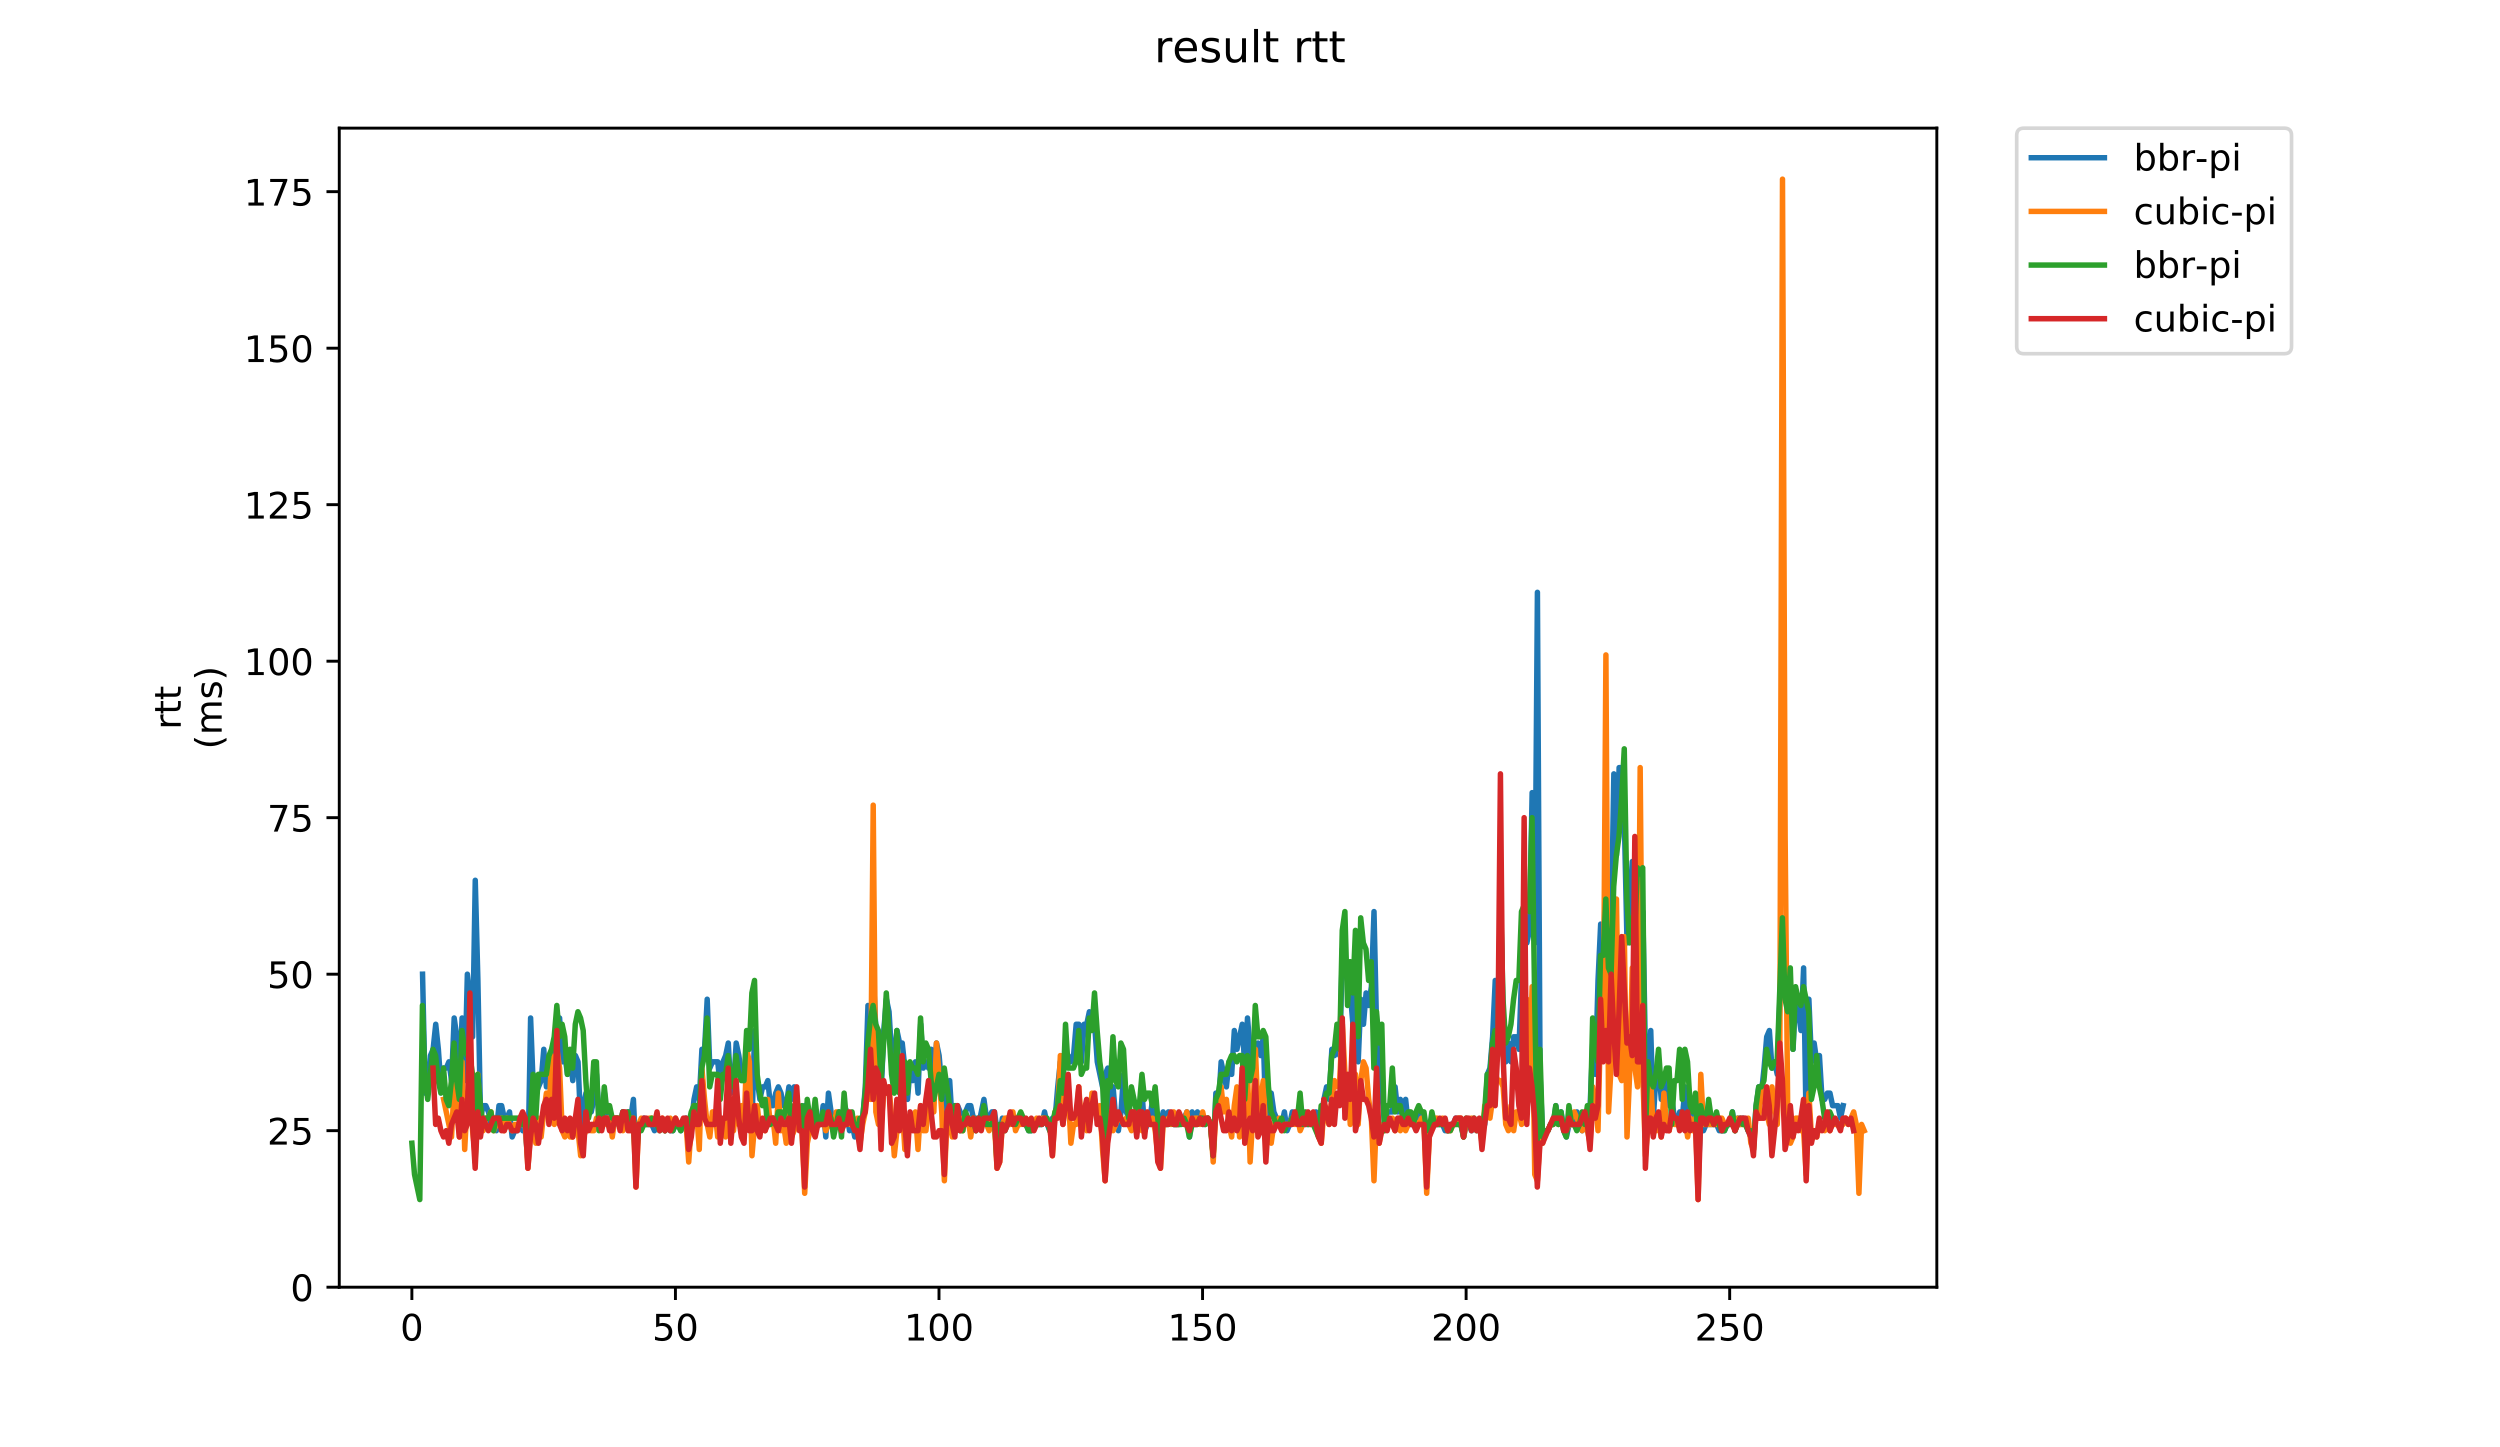 <?xml version="1.0" encoding="utf-8" standalone="no"?>
<!DOCTYPE svg PUBLIC "-//W3C//DTD SVG 1.1//EN"
  "http://www.w3.org/Graphics/SVG/1.1/DTD/svg11.dtd">
<!-- Created with matplotlib (https://matplotlib.org/) -->
<svg height="396pt" version="1.1" viewBox="0 0 684 396" width="684pt" xmlns="http://www.w3.org/2000/svg" xmlns:xlink="http://www.w3.org/1999/xlink">
 <defs>
  <style type="text/css">
*{stroke-linecap:butt;stroke-linejoin:round;}
  </style>
 </defs>
 <g id="figure_1">
  <g id="patch_1">
   <path d="M 0 396 
L 684 396 
L 684 0 
L 0 0 
z
" style="fill:#ffffff;"/>
  </g>
  <g id="axes_1">
   <g id="patch_2">
    <path d="M 92.824 352.174 
L 529.913 352.174 
L 529.913 35.062 
L 92.824 35.062 
z
" style="fill:#ffffff;"/>
   </g>
   <g id="matplotlib.axis_1">
    <g id="xtick_1">
     <g id="line2d_1">
      <defs>
       <path d="M 0 0 
L 0 3.5 
" id="me6db6ff8c2" style="stroke:#000000;stroke-width:0.8;"/>
      </defs>
      <g>
       <use style="stroke:#000000;stroke-width:0.8;" x="112.689" xlink:href="#me6db6ff8c2" y="352.174"/>
      </g>
     </g>
     <g id="text_1">
      <!-- 0 -->
      <defs>
       <path d="M 31.781 66.406 
Q 24.172 66.406 20.328 58.906 
Q 16.5 51.422 16.5 36.375 
Q 16.5 21.391 20.328 13.891 
Q 24.172 6.391 31.781 6.391 
Q 39.453 6.391 43.281 13.891 
Q 47.125 21.391 47.125 36.375 
Q 47.125 51.422 43.281 58.906 
Q 39.453 66.406 31.781 66.406 
z
M 31.781 74.219 
Q 44.047 74.219 50.516 64.516 
Q 56.984 54.828 56.984 36.375 
Q 56.984 17.969 50.516 8.266 
Q 44.047 -1.422 31.781 -1.422 
Q 19.531 -1.422 13.062 8.266 
Q 6.594 17.969 6.594 36.375 
Q 6.594 54.828 13.062 64.516 
Q 19.531 74.219 31.781 74.219 
z
" id="DejaVuSans-48"/>
      </defs>
      <g transform="translate(109.507 366.773)scale(0.1 -0.1)">
       <use xlink:href="#DejaVuSans-48"/>
      </g>
     </g>
    </g>
    <g id="xtick_2">
     <g id="line2d_2">
      <g>
       <use style="stroke:#000000;stroke-width:0.8;" x="184.799" xlink:href="#me6db6ff8c2" y="352.174"/>
      </g>
     </g>
     <g id="text_2">
      <!-- 50 -->
      <defs>
       <path d="M 10.797 72.906 
L 49.516 72.906 
L 49.516 64.594 
L 19.828 64.594 
L 19.828 46.734 
Q 21.969 47.469 24.109 47.828 
Q 26.266 48.188 28.422 48.188 
Q 40.625 48.188 47.75 41.5 
Q 54.891 34.812 54.891 23.391 
Q 54.891 11.625 47.562 5.094 
Q 40.234 -1.422 26.906 -1.422 
Q 22.312 -1.422 17.547 -0.641 
Q 12.797 0.141 7.719 1.703 
L 7.719 11.625 
Q 12.109 9.234 16.797 8.062 
Q 21.484 6.891 26.703 6.891 
Q 35.156 6.891 40.078 11.328 
Q 45.016 15.766 45.016 23.391 
Q 45.016 31 40.078 35.438 
Q 35.156 39.891 26.703 39.891 
Q 22.75 39.891 18.812 39.016 
Q 14.891 38.141 10.797 36.281 
z
" id="DejaVuSans-53"/>
      </defs>
      <g transform="translate(178.437 366.773)scale(0.1 -0.1)">
       <use xlink:href="#DejaVuSans-53"/>
       <use x="63.623" xlink:href="#DejaVuSans-48"/>
      </g>
     </g>
    </g>
    <g id="xtick_3">
     <g id="line2d_3">
      <g>
       <use style="stroke:#000000;stroke-width:0.8;" x="256.909" xlink:href="#me6db6ff8c2" y="352.174"/>
      </g>
     </g>
     <g id="text_3">
      <!-- 100 -->
      <defs>
       <path d="M 12.406 8.297 
L 28.516 8.297 
L 28.516 63.922 
L 10.984 60.406 
L 10.984 69.391 
L 28.422 72.906 
L 38.281 72.906 
L 38.281 8.297 
L 54.391 8.297 
L 54.391 0 
L 12.406 0 
z
" id="DejaVuSans-49"/>
      </defs>
      <g transform="translate(247.366 366.773)scale(0.1 -0.1)">
       <use xlink:href="#DejaVuSans-49"/>
       <use x="63.623" xlink:href="#DejaVuSans-48"/>
       <use x="127.246" xlink:href="#DejaVuSans-48"/>
      </g>
     </g>
    </g>
    <g id="xtick_4">
     <g id="line2d_4">
      <g>
       <use style="stroke:#000000;stroke-width:0.8;" x="329.02" xlink:href="#me6db6ff8c2" y="352.174"/>
      </g>
     </g>
     <g id="text_4">
      <!-- 150 -->
      <g transform="translate(319.476 366.773)scale(0.1 -0.1)">
       <use xlink:href="#DejaVuSans-49"/>
       <use x="63.623" xlink:href="#DejaVuSans-53"/>
       <use x="127.246" xlink:href="#DejaVuSans-48"/>
      </g>
     </g>
    </g>
    <g id="xtick_5">
     <g id="line2d_5">
      <g>
       <use style="stroke:#000000;stroke-width:0.8;" x="401.13" xlink:href="#me6db6ff8c2" y="352.174"/>
      </g>
     </g>
     <g id="text_5">
      <!-- 200 -->
      <defs>
       <path d="M 19.188 8.297 
L 53.609 8.297 
L 53.609 0 
L 7.328 0 
L 7.328 8.297 
Q 12.938 14.109 22.625 23.891 
Q 32.328 33.688 34.812 36.531 
Q 39.547 41.844 41.422 45.531 
Q 43.312 49.219 43.312 52.781 
Q 43.312 58.594 39.234 62.25 
Q 35.156 65.922 28.609 65.922 
Q 23.969 65.922 18.812 64.312 
Q 13.672 62.703 7.812 59.422 
L 7.812 69.391 
Q 13.766 71.781 18.938 73 
Q 24.125 74.219 28.422 74.219 
Q 39.75 74.219 46.484 68.547 
Q 53.219 62.891 53.219 53.422 
Q 53.219 48.922 51.531 44.891 
Q 49.859 40.875 45.406 35.406 
Q 44.188 33.984 37.641 27.219 
Q 31.109 20.453 19.188 8.297 
z
" id="DejaVuSans-50"/>
      </defs>
      <g transform="translate(391.586 366.773)scale(0.1 -0.1)">
       <use xlink:href="#DejaVuSans-50"/>
       <use x="63.623" xlink:href="#DejaVuSans-48"/>
       <use x="127.246" xlink:href="#DejaVuSans-48"/>
      </g>
     </g>
    </g>
    <g id="xtick_6">
     <g id="line2d_6">
      <g>
       <use style="stroke:#000000;stroke-width:0.8;" x="473.24" xlink:href="#me6db6ff8c2" y="352.174"/>
      </g>
     </g>
     <g id="text_6">
      <!-- 250 -->
      <g transform="translate(463.696 366.773)scale(0.1 -0.1)">
       <use xlink:href="#DejaVuSans-50"/>
       <use x="63.623" xlink:href="#DejaVuSans-53"/>
       <use x="127.246" xlink:href="#DejaVuSans-48"/>
      </g>
     </g>
    </g>
   </g>
   <g id="matplotlib.axis_2">
    <g id="ytick_1">
     <g id="line2d_7">
      <defs>
       <path d="M 0 0 
L -3.5 0 
" id="m9f6ffc70a4" style="stroke:#000000;stroke-width:0.8;"/>
      </defs>
      <g>
       <use style="stroke:#000000;stroke-width:0.8;" x="92.824" xlink:href="#m9f6ffc70a4" y="352.174"/>
      </g>
     </g>
     <g id="text_7">
      <!-- 0 -->
      <g transform="translate(79.461 355.973)scale(0.1 -0.1)">
       <use xlink:href="#DejaVuSans-48"/>
      </g>
     </g>
    </g>
    <g id="ytick_2">
     <g id="line2d_8">
      <g>
       <use style="stroke:#000000;stroke-width:0.8;" x="92.824" xlink:href="#m9f6ffc70a4" y="309.356"/>
      </g>
     </g>
     <g id="text_8">
      <!-- 25 -->
      <g transform="translate(73.099 313.155)scale(0.1 -0.1)">
       <use xlink:href="#DejaVuSans-50"/>
       <use x="63.623" xlink:href="#DejaVuSans-53"/>
      </g>
     </g>
    </g>
    <g id="ytick_3">
     <g id="line2d_9">
      <g>
       <use style="stroke:#000000;stroke-width:0.8;" x="92.824" xlink:href="#m9f6ffc70a4" y="266.538"/>
      </g>
     </g>
     <g id="text_9">
      <!-- 50 -->
      <g transform="translate(73.099 270.337)scale(0.1 -0.1)">
       <use xlink:href="#DejaVuSans-53"/>
       <use x="63.623" xlink:href="#DejaVuSans-48"/>
      </g>
     </g>
    </g>
    <g id="ytick_4">
     <g id="line2d_10">
      <g>
       <use style="stroke:#000000;stroke-width:0.8;" x="92.824" xlink:href="#m9f6ffc70a4" y="223.72"/>
      </g>
     </g>
     <g id="text_10">
      <!-- 75 -->
      <defs>
       <path d="M 8.203 72.906 
L 55.078 72.906 
L 55.078 68.703 
L 28.609 0 
L 18.312 0 
L 43.219 64.594 
L 8.203 64.594 
z
" id="DejaVuSans-55"/>
      </defs>
      <g transform="translate(73.099 227.519)scale(0.1 -0.1)">
       <use xlink:href="#DejaVuSans-55"/>
       <use x="63.623" xlink:href="#DejaVuSans-53"/>
      </g>
     </g>
    </g>
    <g id="ytick_5">
     <g id="line2d_11">
      <g>
       <use style="stroke:#000000;stroke-width:0.8;" x="92.824" xlink:href="#m9f6ffc70a4" y="180.901"/>
      </g>
     </g>
     <g id="text_11">
      <!-- 100 -->
      <g transform="translate(66.736 184.701)scale(0.1 -0.1)">
       <use xlink:href="#DejaVuSans-49"/>
       <use x="63.623" xlink:href="#DejaVuSans-48"/>
       <use x="127.246" xlink:href="#DejaVuSans-48"/>
      </g>
     </g>
    </g>
    <g id="ytick_6">
     <g id="line2d_12">
      <g>
       <use style="stroke:#000000;stroke-width:0.8;" x="92.824" xlink:href="#m9f6ffc70a4" y="138.083"/>
      </g>
     </g>
     <g id="text_12">
      <!-- 125 -->
      <g transform="translate(66.736 141.882)scale(0.1 -0.1)">
       <use xlink:href="#DejaVuSans-49"/>
       <use x="63.623" xlink:href="#DejaVuSans-50"/>
       <use x="127.246" xlink:href="#DejaVuSans-53"/>
      </g>
     </g>
    </g>
    <g id="ytick_7">
     <g id="line2d_13">
      <g>
       <use style="stroke:#000000;stroke-width:0.8;" x="92.824" xlink:href="#m9f6ffc70a4" y="95.265"/>
      </g>
     </g>
     <g id="text_13">
      <!-- 150 -->
      <g transform="translate(66.736 99.064)scale(0.1 -0.1)">
       <use xlink:href="#DejaVuSans-49"/>
       <use x="63.623" xlink:href="#DejaVuSans-53"/>
       <use x="127.246" xlink:href="#DejaVuSans-48"/>
      </g>
     </g>
    </g>
    <g id="ytick_8">
     <g id="line2d_14">
      <g>
       <use style="stroke:#000000;stroke-width:0.8;" x="92.824" xlink:href="#m9f6ffc70a4" y="52.447"/>
      </g>
     </g>
     <g id="text_14">
      <!-- 175 -->
      <g transform="translate(66.736 56.246)scale(0.1 -0.1)">
       <use xlink:href="#DejaVuSans-49"/>
       <use x="63.623" xlink:href="#DejaVuSans-55"/>
       <use x="127.246" xlink:href="#DejaVuSans-53"/>
      </g>
     </g>
    </g>
    <g id="text_15">
     <!-- rtt -->
     <defs>
      <path d="M 41.109 46.297 
Q 39.594 47.172 37.812 47.578 
Q 36.031 48 33.891 48 
Q 26.266 48 22.188 43.047 
Q 18.109 38.094 18.109 28.812 
L 18.109 0 
L 9.078 0 
L 9.078 54.688 
L 18.109 54.688 
L 18.109 46.188 
Q 20.953 51.172 25.484 53.578 
Q 30.031 56 36.531 56 
Q 37.453 56 38.578 55.875 
Q 39.703 55.766 41.062 55.516 
z
" id="DejaVuSans-114"/>
      <path d="M 18.312 70.219 
L 18.312 54.688 
L 36.812 54.688 
L 36.812 47.703 
L 18.312 47.703 
L 18.312 18.016 
Q 18.312 11.328 20.141 9.422 
Q 21.969 7.516 27.594 7.516 
L 36.812 7.516 
L 36.812 0 
L 27.594 0 
Q 17.188 0 13.234 3.875 
Q 9.281 7.766 9.281 18.016 
L 9.281 47.703 
L 2.688 47.703 
L 2.688 54.688 
L 9.281 54.688 
L 9.281 70.219 
z
" id="DejaVuSans-116"/>
     </defs>
     <g transform="translate(49.459 199.594)rotate(-90)scale(0.1 -0.1)">
      <use xlink:href="#DejaVuSans-114"/>
      <use x="41.113" xlink:href="#DejaVuSans-116"/>
      <use x="80.322" xlink:href="#DejaVuSans-116"/>
     </g>
     <!-- (ms) -->
     <defs>
      <path d="M 31 75.875 
Q 24.469 64.656 21.281 53.656 
Q 18.109 42.672 18.109 31.391 
Q 18.109 20.125 21.312 9.062 
Q 24.516 -2 31 -13.188 
L 23.188 -13.188 
Q 15.875 -1.703 12.234 9.375 
Q 8.594 20.453 8.594 31.391 
Q 8.594 42.281 12.203 53.312 
Q 15.828 64.359 23.188 75.875 
z
" id="DejaVuSans-40"/>
      <path d="M 52 44.188 
Q 55.375 50.25 60.062 53.125 
Q 64.75 56 71.094 56 
Q 79.641 56 84.281 50.016 
Q 88.922 44.047 88.922 33.016 
L 88.922 0 
L 79.891 0 
L 79.891 32.719 
Q 79.891 40.578 77.094 44.375 
Q 74.312 48.188 68.609 48.188 
Q 61.625 48.188 57.562 43.547 
Q 53.516 38.922 53.516 30.906 
L 53.516 0 
L 44.484 0 
L 44.484 32.719 
Q 44.484 40.625 41.703 44.406 
Q 38.922 48.188 33.109 48.188 
Q 26.219 48.188 22.156 43.531 
Q 18.109 38.875 18.109 30.906 
L 18.109 0 
L 9.078 0 
L 9.078 54.688 
L 18.109 54.688 
L 18.109 46.188 
Q 21.188 51.219 25.484 53.609 
Q 29.781 56 35.688 56 
Q 41.656 56 45.828 52.969 
Q 50 49.953 52 44.188 
z
" id="DejaVuSans-109"/>
      <path d="M 44.281 53.078 
L 44.281 44.578 
Q 40.484 46.531 36.375 47.5 
Q 32.281 48.484 27.875 48.484 
Q 21.188 48.484 17.844 46.438 
Q 14.5 44.391 14.5 40.281 
Q 14.5 37.156 16.891 35.375 
Q 19.281 33.594 26.516 31.984 
L 29.594 31.297 
Q 39.156 29.25 43.188 25.516 
Q 47.219 21.781 47.219 15.094 
Q 47.219 7.469 41.188 3.016 
Q 35.156 -1.422 24.609 -1.422 
Q 20.219 -1.422 15.453 -0.562 
Q 10.688 0.297 5.422 2 
L 5.422 11.281 
Q 10.406 8.688 15.234 7.391 
Q 20.062 6.109 24.812 6.109 
Q 31.156 6.109 34.562 8.281 
Q 37.984 10.453 37.984 14.406 
Q 37.984 18.062 35.516 20.016 
Q 33.062 21.969 24.703 23.781 
L 21.578 24.516 
Q 13.234 26.266 9.516 29.906 
Q 5.812 33.547 5.812 39.891 
Q 5.812 47.609 11.281 51.797 
Q 16.75 56 26.812 56 
Q 31.781 56 36.172 55.266 
Q 40.578 54.547 44.281 53.078 
z
" id="DejaVuSans-115"/>
      <path d="M 8.016 75.875 
L 15.828 75.875 
Q 23.141 64.359 26.781 53.312 
Q 30.422 42.281 30.422 31.391 
Q 30.422 20.453 26.781 9.375 
Q 23.141 -1.703 15.828 -13.188 
L 8.016 -13.188 
Q 14.5 -2 17.703 9.062 
Q 20.906 20.125 20.906 31.391 
Q 20.906 42.672 17.703 53.656 
Q 14.5 64.656 8.016 75.875 
z
" id="DejaVuSans-41"/>
     </defs>
     <g transform="translate(60.657 204.995)rotate(-90)scale(0.1 -0.1)">
      <use xlink:href="#DejaVuSans-40"/>
      <use x="39.014" xlink:href="#DejaVuSans-109"/>
      <use x="136.426" xlink:href="#DejaVuSans-115"/>
      <use x="188.525" xlink:href="#DejaVuSans-41"/>
     </g>
    </g>
   </g>
   <g id="line2d_15">
    <path clip-path="url(#p92dc47bcf0)" d="M 115.609 266.538 
L 116.33 299.08 
L 117.051 299.08 
L 117.772 288.803 
L 118.494 287.09 
L 119.215 280.24 
L 119.936 287.09 
L 120.657 297.367 
L 121.378 292.229 
L 122.099 292.229 
L 122.82 290.516 
L 123.541 295.654 
L 124.262 278.527 
L 124.984 283.665 
L 125.705 295.654 
L 126.426 278.527 
L 127.147 295.654 
L 127.868 266.538 
L 128.589 273.389 
L 129.31 283.665 
L 130.031 240.847 
L 130.752 268.25 
L 131.473 305.93 
L 132.195 302.505 
L 132.916 302.505 
L 133.637 304.218 
L 134.358 307.643 
L 135.079 305.93 
L 135.8 309.356 
L 136.521 302.505 
L 137.242 302.505 
L 137.963 305.93 
L 138.684 305.93 
L 139.406 304.218 
L 140.127 311.069 
L 140.848 309.356 
L 141.569 309.356 
L 142.29 307.643 
L 143.011 309.356 
L 143.732 309.356 
L 144.453 317.92 
L 145.174 278.527 
L 145.895 297.367 
L 146.617 299.08 
L 148.059 295.654 
L 148.78 287.09 
L 149.501 297.367 
L 150.222 292.229 
L 150.943 288.803 
L 151.664 290.516 
L 152.385 280.24 
L 153.107 278.527 
L 153.828 290.516 
L 154.549 288.803 
L 155.27 293.941 
L 155.991 288.803 
L 156.712 295.654 
L 157.433 288.803 
L 158.154 290.516 
L 158.875 307.643 
L 159.596 302.505 
L 160.318 299.08 
L 161.039 300.792 
L 161.76 304.218 
L 162.481 300.792 
L 163.202 293.941 
L 163.923 305.93 
L 164.644 307.643 
L 165.365 299.08 
L 166.086 305.93 
L 166.807 304.218 
L 167.529 307.643 
L 168.25 307.643 
L 168.971 305.93 
L 169.692 307.643 
L 170.413 304.218 
L 171.134 305.93 
L 171.855 304.218 
L 172.576 305.93 
L 173.297 300.792 
L 174.019 316.207 
L 174.74 307.643 
L 175.461 307.643 
L 176.182 305.93 
L 176.903 307.643 
L 178.345 307.643 
L 179.066 309.356 
L 179.787 307.643 
L 181.23 307.643 
L 181.951 309.356 
L 182.672 307.643 
L 183.393 309.356 
L 184.114 309.356 
L 184.835 307.643 
L 185.556 307.643 
L 186.277 309.356 
L 187.719 305.93 
L 188.441 311.069 
L 189.162 307.643 
L 189.883 300.792 
L 190.604 297.367 
L 191.325 300.792 
L 192.046 287.09 
L 192.767 287.09 
L 193.488 273.389 
L 194.209 292.229 
L 194.93 290.516 
L 196.373 290.516 
L 197.094 297.367 
L 197.815 290.516 
L 198.536 288.803 
L 199.257 285.378 
L 199.978 299.08 
L 200.699 297.367 
L 201.42 285.378 
L 202.142 288.803 
L 202.863 293.941 
L 204.305 290.516 
L 205.026 293.941 
L 205.747 307.643 
L 206.468 281.952 
L 207.189 295.654 
L 207.91 300.792 
L 208.631 297.367 
L 209.353 297.367 
L 210.074 295.654 
L 210.795 302.505 
L 211.516 302.505 
L 212.237 299.08 
L 212.958 297.367 
L 213.679 299.08 
L 214.4 302.505 
L 215.121 302.505 
L 215.842 297.367 
L 216.564 300.792 
L 217.285 297.367 
L 218.006 302.505 
L 218.727 305.93 
L 220.169 302.505 
L 220.89 302.505 
L 221.611 305.93 
L 222.332 307.643 
L 224.496 307.643 
L 225.217 302.505 
L 225.938 311.069 
L 226.659 299.08 
L 228.101 309.356 
L 228.822 307.643 
L 229.543 304.218 
L 230.265 307.643 
L 230.986 302.505 
L 231.707 304.218 
L 232.428 309.356 
L 233.149 307.643 
L 233.87 311.069 
L 234.591 307.643 
L 235.312 309.356 
L 236.033 305.93 
L 236.754 297.367 
L 237.476 275.101 
L 238.197 280.24 
L 238.918 266.538 
L 239.639 281.952 
L 240.36 285.378 
L 241.081 299.08 
L 241.802 281.952 
L 242.523 273.389 
L 243.244 276.814 
L 243.966 288.803 
L 244.687 288.803 
L 245.408 281.952 
L 246.129 285.378 
L 246.85 285.378 
L 247.571 292.229 
L 248.292 300.792 
L 249.013 292.229 
L 249.734 295.654 
L 250.455 290.516 
L 251.177 299.08 
L 251.898 280.24 
L 252.619 292.229 
L 253.34 290.516 
L 254.061 292.229 
L 254.782 287.09 
L 255.503 295.654 
L 256.224 285.378 
L 256.945 288.803 
L 257.666 297.367 
L 258.388 311.069 
L 259.109 297.367 
L 259.83 295.654 
L 260.551 307.643 
L 261.272 302.505 
L 261.993 302.505 
L 263.435 305.93 
L 264.877 302.505 
L 265.599 302.505 
L 266.32 305.93 
L 267.041 305.93 
L 267.762 307.643 
L 269.204 300.792 
L 269.925 305.93 
L 270.646 305.93 
L 271.367 304.218 
L 272.089 304.218 
L 272.81 309.356 
L 273.531 311.069 
L 274.252 305.93 
L 274.973 307.643 
L 275.694 305.93 
L 276.415 305.93 
L 277.136 307.643 
L 278.578 307.643 
L 279.3 305.93 
L 280.021 305.93 
L 281.463 309.356 
L 282.184 309.356 
L 282.905 307.643 
L 285.068 307.643 
L 285.789 304.218 
L 286.511 307.643 
L 287.232 309.356 
L 287.953 305.93 
L 288.674 305.93 
L 289.395 297.367 
L 290.116 290.516 
L 290.837 288.803 
L 291.558 290.516 
L 292.279 288.803 
L 293.001 290.516 
L 293.722 288.803 
L 294.443 280.24 
L 295.164 280.24 
L 295.885 290.516 
L 296.606 280.24 
L 297.327 280.24 
L 298.048 276.814 
L 299.49 280.24 
L 300.212 290.516 
L 301.654 297.367 
L 302.375 293.941 
L 303.096 292.229 
L 303.817 304.218 
L 304.538 297.367 
L 305.259 305.93 
L 305.98 309.356 
L 306.701 304.218 
L 307.423 293.941 
L 308.144 304.218 
L 308.865 305.93 
L 309.586 304.218 
L 311.028 307.643 
L 311.749 304.218 
L 312.47 299.08 
L 313.191 309.356 
L 314.634 305.93 
L 315.355 300.792 
L 316.797 314.494 
L 317.518 307.643 
L 318.239 304.218 
L 318.96 307.643 
L 319.681 304.218 
L 321.124 307.643 
L 322.566 307.643 
L 323.287 305.93 
L 324.008 305.93 
L 324.729 304.218 
L 325.45 311.069 
L 326.171 304.218 
L 326.892 307.643 
L 327.613 304.218 
L 329.056 307.643 
L 329.777 307.643 
L 330.498 305.93 
L 331.219 307.643 
L 331.94 316.207 
L 332.661 299.08 
L 333.382 302.505 
L 334.103 290.516 
L 335.546 297.367 
L 336.267 290.516 
L 336.988 293.941 
L 337.709 281.952 
L 338.43 287.09 
L 339.872 280.24 
L 340.593 292.229 
L 341.314 278.527 
L 342.036 287.09 
L 342.757 292.229 
L 343.478 287.09 
L 344.199 285.378 
L 344.92 288.803 
L 345.641 283.665 
L 346.362 307.643 
L 347.083 304.218 
L 347.804 299.08 
L 348.525 304.218 
L 349.968 307.643 
L 350.689 307.643 
L 351.41 304.218 
L 352.131 309.356 
L 352.852 307.643 
L 353.573 304.218 
L 354.294 305.93 
L 355.736 302.505 
L 356.458 307.643 
L 357.9 307.643 
L 358.621 305.93 
L 359.342 307.643 
L 360.063 304.218 
L 360.784 309.356 
L 361.505 305.93 
L 362.226 300.792 
L 362.947 297.367 
L 363.669 300.792 
L 364.39 287.09 
L 365.111 288.803 
L 365.832 281.952 
L 366.553 288.803 
L 367.274 259.687 
L 367.995 264.825 
L 369.437 271.676 
L 370.159 280.24 
L 370.88 263.112 
L 371.601 290.516 
L 372.322 273.389 
L 373.043 280.24 
L 373.764 271.676 
L 374.485 275.101 
L 375.206 269.963 
L 375.927 249.41 
L 376.648 281.952 
L 377.37 295.654 
L 378.091 299.08 
L 378.812 307.643 
L 379.533 304.218 
L 380.975 304.218 
L 381.696 297.367 
L 382.417 304.218 
L 383.138 300.792 
L 383.859 304.218 
L 384.581 300.792 
L 385.302 307.643 
L 386.744 307.643 
L 387.465 305.93 
L 388.186 305.93 
L 388.907 304.218 
L 389.628 307.643 
L 390.349 319.632 
L 391.071 307.643 
L 391.792 305.93 
L 392.513 307.643 
L 394.676 307.643 
L 395.397 309.356 
L 396.118 309.356 
L 396.839 307.643 
L 397.56 307.643 
L 398.282 305.93 
L 399.003 307.643 
L 399.724 307.643 
L 400.445 311.069 
L 401.166 307.643 
L 401.887 307.643 
L 402.608 309.356 
L 403.329 307.643 
L 404.05 307.643 
L 404.771 309.356 
L 405.493 307.643 
L 406.214 307.643 
L 406.935 293.941 
L 407.656 292.229 
L 408.377 283.665 
L 409.098 268.25 
L 409.819 287.09 
L 410.54 245.985 
L 411.261 280.24 
L 411.982 290.516 
L 412.704 285.378 
L 413.425 290.516 
L 414.146 283.665 
L 414.867 283.665 
L 415.588 287.09 
L 416.309 266.538 
L 417.03 252.836 
L 417.751 257.974 
L 418.472 254.549 
L 419.194 216.869 
L 419.915 257.974 
L 420.636 162.061 
L 421.357 293.941 
L 422.078 311.069 
L 422.799 309.356 
L 423.52 309.356 
L 424.241 307.643 
L 424.962 307.643 
L 425.683 302.505 
L 426.405 307.643 
L 427.126 304.218 
L 427.847 309.356 
L 428.568 311.069 
L 429.289 307.643 
L 430.731 307.643 
L 431.452 304.218 
L 432.173 307.643 
L 432.894 309.356 
L 433.616 307.643 
L 434.337 309.356 
L 435.058 302.505 
L 435.779 285.378 
L 436.5 293.941 
L 437.221 268.25 
L 437.942 252.836 
L 438.663 264.825 
L 439.384 235.709 
L 440.106 268.25 
L 440.827 254.549 
L 441.548 211.73 
L 442.269 233.996 
L 442.99 210.018 
L 443.711 210.018 
L 444.432 225.432 
L 445.153 257.974 
L 446.595 235.709 
L 447.317 254.549 
L 448.038 244.272 
L 448.759 257.974 
L 449.48 249.41 
L 450.201 288.803 
L 450.922 297.367 
L 451.643 281.952 
L 452.364 305.93 
L 453.085 293.941 
L 453.806 292.229 
L 454.528 300.792 
L 455.249 293.941 
L 455.97 300.792 
L 456.691 302.505 
L 457.412 300.792 
L 458.133 305.93 
L 458.854 307.643 
L 459.575 304.218 
L 460.296 305.93 
L 461.017 297.367 
L 461.739 309.356 
L 462.46 300.792 
L 463.181 307.643 
L 463.902 300.792 
L 464.623 323.058 
L 465.344 304.218 
L 466.065 309.356 
L 466.786 307.643 
L 469.671 307.643 
L 470.392 309.356 
L 471.834 309.356 
L 472.555 307.643 
L 473.276 307.643 
L 473.997 304.218 
L 474.718 309.356 
L 475.44 305.93 
L 476.161 307.643 
L 476.882 305.93 
L 479.766 312.781 
L 480.487 302.505 
L 481.208 297.367 
L 481.929 299.08 
L 482.651 292.229 
L 483.372 283.665 
L 484.093 281.952 
L 484.814 292.229 
L 485.535 290.516 
L 486.256 293.941 
L 486.977 273.389 
L 487.698 259.687 
L 488.419 271.676 
L 489.141 273.389 
L 489.862 269.963 
L 490.583 287.09 
L 491.304 271.676 
L 492.746 281.952 
L 493.467 264.825 
L 494.188 309.356 
L 494.909 273.389 
L 495.63 290.516 
L 496.352 285.378 
L 497.073 290.516 
L 497.794 288.803 
L 498.515 300.792 
L 499.236 300.792 
L 499.957 299.08 
L 500.678 299.08 
L 501.399 302.505 
L 502.841 302.505 
L 503.563 305.93 
L 504.284 302.505 
L 504.284 302.505 
" style="fill:none;stroke:#1f77b4;stroke-linecap:square;stroke-width:1.5;"/>
   </g>
   <g id="line2d_16">
    <path clip-path="url(#p92dc47bcf0)" d="M 121.371 300.792 
L 123.534 311.069 
L 124.255 297.367 
L 124.976 295.654 
L 125.697 311.069 
L 126.419 290.516 
L 127.14 314.494 
L 127.861 300.792 
L 128.582 295.654 
L 129.303 309.356 
L 130.024 316.207 
L 130.745 293.941 
L 131.466 307.643 
L 132.187 309.356 
L 132.908 305.93 
L 133.63 305.93 
L 134.351 304.218 
L 135.072 309.356 
L 135.793 307.643 
L 136.514 307.643 
L 137.235 305.93 
L 137.956 309.356 
L 138.677 305.93 
L 140.119 309.356 
L 140.841 307.643 
L 143.725 307.643 
L 144.446 319.632 
L 145.167 309.356 
L 145.888 305.93 
L 146.609 312.781 
L 147.33 305.93 
L 148.052 311.069 
L 148.773 304.218 
L 149.494 299.08 
L 150.215 304.218 
L 150.936 288.803 
L 151.657 307.643 
L 152.378 287.09 
L 153.099 292.229 
L 153.82 309.356 
L 154.542 311.069 
L 155.263 307.643 
L 155.984 311.069 
L 156.705 311.069 
L 157.426 307.643 
L 158.147 309.356 
L 158.868 316.207 
L 159.589 311.069 
L 161.031 307.643 
L 161.753 309.356 
L 162.474 309.356 
L 163.195 305.93 
L 163.916 307.643 
L 164.637 305.93 
L 165.358 307.643 
L 166.079 305.93 
L 166.8 305.93 
L 167.521 311.069 
L 168.242 305.93 
L 169.685 305.93 
L 170.406 309.356 
L 171.848 305.93 
L 173.29 305.93 
L 174.011 324.771 
L 174.732 307.643 
L 175.454 305.93 
L 176.175 307.643 
L 176.896 307.643 
L 177.617 305.93 
L 178.338 305.93 
L 179.059 307.643 
L 180.501 307.643 
L 181.222 305.93 
L 181.943 309.356 
L 183.386 305.93 
L 184.107 307.643 
L 184.828 305.93 
L 185.549 307.643 
L 187.712 307.643 
L 188.433 317.92 
L 189.154 307.643 
L 189.876 302.505 
L 190.597 304.218 
L 191.318 314.494 
L 192.039 292.229 
L 192.76 300.792 
L 193.481 307.643 
L 194.202 311.069 
L 194.923 304.218 
L 195.644 304.218 
L 196.365 311.069 
L 197.087 305.93 
L 197.808 307.643 
L 198.529 311.069 
L 199.25 299.08 
L 199.971 307.643 
L 200.692 309.356 
L 201.413 302.505 
L 202.134 307.643 
L 202.855 302.505 
L 203.577 309.356 
L 204.298 287.09 
L 205.019 290.516 
L 205.74 316.207 
L 206.461 307.643 
L 207.182 302.505 
L 207.903 309.356 
L 208.624 307.643 
L 209.345 309.356 
L 210.066 300.792 
L 210.788 307.643 
L 211.509 305.93 
L 212.23 312.781 
L 212.951 299.08 
L 213.672 309.356 
L 214.393 307.643 
L 215.114 312.781 
L 215.835 302.505 
L 216.556 311.069 
L 217.277 309.356 
L 217.999 305.93 
L 219.441 309.356 
L 220.162 326.483 
L 220.883 312.781 
L 221.604 309.356 
L 222.325 307.643 
L 223.046 307.643 
L 223.767 305.93 
L 224.489 307.643 
L 225.21 305.93 
L 225.931 309.356 
L 226.652 307.643 
L 227.373 307.643 
L 228.094 309.356 
L 228.815 304.218 
L 229.536 305.93 
L 230.257 309.356 
L 230.978 305.93 
L 231.7 304.218 
L 232.421 307.643 
L 233.863 307.643 
L 234.584 305.93 
L 235.305 312.781 
L 236.026 307.643 
L 236.747 304.218 
L 237.468 290.516 
L 238.189 300.792 
L 238.911 220.294 
L 239.632 304.218 
L 240.353 307.643 
L 241.074 307.643 
L 241.795 299.08 
L 242.516 299.08 
L 243.237 297.367 
L 243.958 305.93 
L 244.679 316.207 
L 245.4 309.356 
L 246.122 307.643 
L 246.843 302.505 
L 247.564 314.494 
L 248.285 305.93 
L 249.727 305.93 
L 250.448 304.218 
L 251.169 314.494 
L 251.89 302.505 
L 252.612 309.356 
L 253.333 309.356 
L 254.054 302.505 
L 254.775 300.792 
L 255.496 304.218 
L 256.217 285.378 
L 256.938 293.941 
L 257.659 304.218 
L 258.38 323.058 
L 259.101 305.93 
L 259.823 307.643 
L 260.544 311.069 
L 261.265 307.643 
L 261.986 307.643 
L 262.707 305.93 
L 263.428 309.356 
L 264.149 305.93 
L 264.87 305.93 
L 265.591 311.069 
L 266.312 305.93 
L 267.034 309.356 
L 267.755 307.643 
L 268.476 307.643 
L 269.197 305.93 
L 270.639 309.356 
L 271.36 305.93 
L 272.081 307.643 
L 272.802 319.632 
L 273.524 317.92 
L 274.245 307.643 
L 274.966 305.93 
L 275.687 305.93 
L 276.408 307.643 
L 277.129 304.218 
L 277.85 309.356 
L 278.571 307.643 
L 279.292 307.643 
L 280.013 305.93 
L 280.735 307.643 
L 282.898 307.643 
L 283.619 305.93 
L 284.34 307.643 
L 285.061 305.93 
L 285.782 305.93 
L 286.503 307.643 
L 287.224 307.643 
L 287.946 316.207 
L 288.667 304.218 
L 289.388 304.218 
L 290.109 288.803 
L 290.83 307.643 
L 291.551 299.08 
L 292.272 299.08 
L 292.993 312.781 
L 293.714 307.643 
L 294.435 307.643 
L 295.157 297.367 
L 295.878 307.643 
L 296.599 305.93 
L 297.32 309.356 
L 298.041 307.643 
L 298.762 299.08 
L 299.483 300.792 
L 300.204 304.218 
L 300.925 302.505 
L 301.647 314.494 
L 302.368 323.058 
L 303.089 307.643 
L 303.81 304.218 
L 304.531 309.356 
L 305.973 305.93 
L 306.694 305.93 
L 307.415 307.643 
L 308.136 305.93 
L 309.579 309.356 
L 310.3 307.643 
L 311.021 304.218 
L 311.742 307.643 
L 312.463 309.356 
L 313.184 309.356 
L 313.905 305.93 
L 314.626 307.643 
L 315.347 305.93 
L 316.069 309.356 
L 316.79 316.207 
L 317.511 319.632 
L 318.232 307.643 
L 318.953 307.643 
L 319.674 305.93 
L 320.395 307.643 
L 321.116 304.218 
L 321.837 307.643 
L 322.559 307.643 
L 323.28 305.93 
L 324.001 307.643 
L 324.722 304.218 
L 325.443 309.356 
L 326.885 305.93 
L 327.606 305.93 
L 328.327 307.643 
L 329.048 304.218 
L 329.77 307.643 
L 330.491 305.93 
L 331.212 307.643 
L 331.933 317.92 
L 332.654 304.218 
L 333.375 302.505 
L 334.096 297.367 
L 334.817 304.218 
L 335.538 300.792 
L 336.259 307.643 
L 336.981 311.069 
L 337.702 302.505 
L 338.423 297.367 
L 339.144 311.069 
L 339.865 300.792 
L 340.586 304.218 
L 341.307 292.229 
L 342.028 317.92 
L 342.749 305.93 
L 343.47 287.09 
L 344.192 304.218 
L 344.913 300.792 
L 345.634 295.654 
L 346.355 311.069 
L 347.076 309.356 
L 347.797 312.781 
L 348.518 307.643 
L 349.239 307.643 
L 349.96 305.93 
L 350.682 309.356 
L 351.403 307.643 
L 352.845 307.643 
L 353.566 305.93 
L 354.287 307.643 
L 355.008 305.93 
L 355.729 309.356 
L 357.171 305.93 
L 357.893 307.643 
L 358.614 305.93 
L 359.335 307.643 
L 360.056 307.643 
L 360.777 311.069 
L 361.498 312.781 
L 362.219 304.218 
L 363.661 307.643 
L 364.382 300.792 
L 365.104 295.654 
L 365.825 297.367 
L 366.546 295.654 
L 367.267 280.24 
L 367.988 293.941 
L 368.709 295.654 
L 369.43 307.643 
L 370.151 302.505 
L 370.872 293.941 
L 371.594 307.643 
L 372.315 295.654 
L 373.036 290.516 
L 373.757 292.229 
L 374.478 300.792 
L 375.199 305.93 
L 375.92 323.058 
L 376.641 304.218 
L 377.362 312.781 
L 378.083 307.643 
L 378.805 309.356 
L 379.526 305.93 
L 380.247 307.643 
L 380.968 305.93 
L 381.689 309.356 
L 382.41 307.643 
L 383.131 309.356 
L 383.852 307.643 
L 384.573 309.356 
L 386.016 305.93 
L 386.737 305.93 
L 387.458 307.643 
L 388.179 307.643 
L 388.9 305.93 
L 389.621 307.643 
L 390.342 326.483 
L 391.063 311.069 
L 391.784 305.93 
L 393.227 305.93 
L 393.948 307.643 
L 394.669 305.93 
L 396.111 309.356 
L 396.832 309.356 
L 397.553 307.643 
L 398.274 307.643 
L 398.995 305.93 
L 399.717 305.93 
L 400.438 311.069 
L 401.159 307.643 
L 401.88 307.643 
L 402.601 305.93 
L 403.322 307.643 
L 404.764 307.643 
L 405.485 312.781 
L 406.206 302.505 
L 406.928 302.505 
L 407.649 305.93 
L 408.37 300.792 
L 409.091 293.941 
L 409.812 295.654 
L 410.533 295.654 
L 411.254 297.367 
L 411.975 307.643 
L 412.696 309.356 
L 413.417 302.505 
L 414.139 309.356 
L 414.86 304.218 
L 415.581 304.218 
L 416.302 307.643 
L 417.023 276.814 
L 417.744 273.389 
L 418.465 293.941 
L 419.186 269.963 
L 419.907 321.345 
L 420.629 323.058 
L 421.35 311.069 
L 422.071 312.781 
L 422.792 309.356 
L 423.513 309.356 
L 424.234 307.643 
L 424.955 307.643 
L 425.676 305.93 
L 426.397 307.643 
L 427.118 305.93 
L 428.561 309.356 
L 430.724 304.218 
L 432.887 309.356 
L 433.608 307.643 
L 434.329 309.356 
L 435.051 312.781 
L 435.772 297.367 
L 436.493 300.792 
L 437.214 309.356 
L 437.935 278.527 
L 438.656 285.378 
L 439.377 179.189 
L 440.098 304.218 
L 441.541 278.527 
L 442.262 245.985 
L 442.983 293.941 
L 443.704 295.654 
L 444.425 256.261 
L 445.146 311.069 
L 445.867 293.941 
L 446.588 264.825 
L 447.309 292.229 
L 448.03 297.367 
L 448.752 210.018 
L 449.473 293.941 
L 450.194 316.207 
L 450.915 307.643 
L 451.636 295.654 
L 452.357 309.356 
L 453.078 309.356 
L 453.799 307.643 
L 454.52 311.069 
L 455.241 299.08 
L 455.963 307.643 
L 456.684 309.356 
L 457.405 305.93 
L 458.126 307.643 
L 460.289 307.643 
L 461.01 305.93 
L 461.731 311.069 
L 462.452 305.93 
L 463.174 309.356 
L 463.895 305.93 
L 464.616 328.196 
L 465.337 293.941 
L 466.058 307.643 
L 469.664 307.643 
L 470.385 305.93 
L 471.106 305.93 
L 471.827 307.643 
L 473.269 307.643 
L 473.99 305.93 
L 474.711 309.356 
L 475.432 305.93 
L 476.153 307.643 
L 477.596 307.643 
L 478.317 305.93 
L 479.038 312.781 
L 479.759 314.494 
L 480.48 304.218 
L 481.201 305.93 
L 481.922 297.367 
L 482.643 299.08 
L 483.364 304.218 
L 484.086 307.643 
L 484.807 297.367 
L 486.249 307.643 
L 486.97 285.378 
L 487.691 49.021 
L 488.412 228.858 
L 489.133 305.93 
L 489.854 312.781 
L 490.576 311.069 
L 491.297 305.93 
L 492.018 305.93 
L 492.739 309.356 
L 493.46 309.356 
L 494.181 321.345 
L 494.902 299.08 
L 495.623 311.069 
L 496.344 309.356 
L 497.065 311.069 
L 497.787 307.643 
L 498.508 307.643 
L 499.229 309.356 
L 499.95 307.643 
L 500.671 309.356 
L 501.392 305.93 
L 502.113 307.643 
L 504.276 307.643 
L 504.998 305.93 
L 505.719 307.643 
L 507.161 304.218 
L 507.882 307.643 
L 508.603 326.483 
L 509.324 307.643 
L 510.045 309.356 
L 510.045 309.356 
" style="fill:none;stroke:#ff7f0e;stroke-linecap:square;stroke-width:1.5;"/>
   </g>
   <g id="line2d_17">
    <path clip-path="url(#p92dc47bcf0)" d="M 112.692 312.781 
L 113.413 321.345 
L 114.855 328.196 
L 115.576 275.101 
L 116.297 295.654 
L 117.018 300.792 
L 118.46 287.09 
L 119.182 288.803 
L 119.903 295.654 
L 120.624 299.08 
L 121.345 292.229 
L 122.066 300.792 
L 122.787 302.505 
L 123.508 295.654 
L 124.229 285.378 
L 124.95 295.654 
L 125.671 300.792 
L 126.393 281.952 
L 127.114 287.09 
L 127.835 288.803 
L 128.556 288.803 
L 129.277 293.941 
L 129.998 317.92 
L 130.719 293.941 
L 131.44 302.505 
L 132.161 307.643 
L 132.882 305.93 
L 133.604 305.93 
L 134.325 304.218 
L 135.046 309.356 
L 135.767 305.93 
L 142.257 305.93 
L 142.978 307.643 
L 143.699 305.93 
L 144.42 311.069 
L 145.141 305.93 
L 145.862 293.941 
L 146.583 305.93 
L 147.305 293.941 
L 149.468 293.941 
L 150.189 288.803 
L 150.91 287.09 
L 151.631 283.665 
L 152.352 275.101 
L 153.073 283.665 
L 153.794 280.24 
L 154.516 283.665 
L 155.237 293.941 
L 155.958 287.09 
L 156.679 292.229 
L 157.4 280.24 
L 158.121 276.814 
L 158.842 278.527 
L 159.563 281.952 
L 160.284 295.654 
L 161.005 305.93 
L 161.727 302.505 
L 162.448 290.516 
L 163.169 290.516 
L 163.89 309.356 
L 164.611 307.643 
L 165.332 297.367 
L 166.053 304.218 
L 166.774 302.505 
L 167.495 305.93 
L 168.938 305.93 
L 169.659 307.643 
L 170.38 304.218 
L 171.101 305.93 
L 171.822 304.218 
L 172.543 307.643 
L 173.264 305.93 
L 173.985 319.632 
L 174.706 307.643 
L 175.428 309.356 
L 176.149 307.643 
L 177.591 307.643 
L 178.312 305.93 
L 179.033 307.643 
L 179.754 307.643 
L 180.475 309.356 
L 181.196 307.643 
L 181.917 309.356 
L 182.639 307.643 
L 183.36 307.643 
L 184.081 309.356 
L 184.802 307.643 
L 185.523 307.643 
L 186.244 309.356 
L 186.965 307.643 
L 188.407 307.643 
L 189.129 304.218 
L 189.85 302.505 
L 190.571 302.505 
L 191.292 304.218 
L 192.013 292.229 
L 192.734 288.803 
L 193.455 278.527 
L 194.176 297.367 
L 194.897 293.941 
L 196.34 293.941 
L 197.061 300.792 
L 197.782 293.941 
L 198.503 293.941 
L 199.224 288.803 
L 199.945 295.654 
L 200.666 297.367 
L 201.387 288.803 
L 202.108 293.941 
L 202.829 295.654 
L 203.551 295.654 
L 204.272 281.952 
L 204.993 287.09 
L 205.714 271.676 
L 206.435 268.25 
L 207.156 293.941 
L 207.877 299.08 
L 208.598 302.505 
L 209.319 300.792 
L 210.04 307.643 
L 210.762 307.643 
L 211.483 305.93 
L 212.204 307.643 
L 212.925 304.218 
L 213.646 304.218 
L 214.367 305.93 
L 215.809 299.08 
L 216.53 309.356 
L 217.252 302.505 
L 218.694 305.93 
L 219.415 302.505 
L 220.136 314.494 
L 220.857 300.792 
L 221.578 305.93 
L 222.299 307.643 
L 223.02 300.792 
L 223.741 307.643 
L 224.463 307.643 
L 225.184 304.218 
L 225.905 307.643 
L 226.626 304.218 
L 227.347 305.93 
L 228.068 311.069 
L 229.51 304.218 
L 230.231 311.069 
L 230.952 299.08 
L 231.674 307.643 
L 233.116 304.218 
L 233.837 309.356 
L 234.558 309.356 
L 235.279 305.93 
L 236 305.93 
L 236.721 299.08 
L 237.442 285.378 
L 238.164 278.527 
L 238.885 275.101 
L 239.606 280.24 
L 240.327 281.952 
L 241.048 295.654 
L 241.769 285.378 
L 242.49 271.676 
L 243.211 281.952 
L 243.932 293.941 
L 244.653 299.08 
L 245.375 281.952 
L 246.096 299.08 
L 246.817 293.941 
L 247.538 290.516 
L 248.259 299.08 
L 248.98 290.516 
L 249.701 292.229 
L 250.422 292.229 
L 251.143 293.941 
L 251.864 278.527 
L 252.586 290.516 
L 253.307 285.378 
L 254.028 287.09 
L 254.749 295.654 
L 255.47 300.792 
L 256.912 293.941 
L 257.633 300.792 
L 258.354 292.229 
L 260.518 307.643 
L 261.239 302.505 
L 261.96 304.218 
L 262.681 309.356 
L 263.402 309.356 
L 264.123 304.218 
L 265.565 307.643 
L 266.287 305.93 
L 267.008 309.356 
L 267.729 305.93 
L 268.45 307.643 
L 269.171 302.505 
L 269.892 307.643 
L 271.334 307.643 
L 272.055 305.93 
L 272.776 317.92 
L 273.498 307.643 
L 274.219 307.643 
L 274.94 309.356 
L 276.382 305.93 
L 277.103 305.93 
L 277.824 307.643 
L 279.266 304.218 
L 281.43 309.356 
L 282.151 309.356 
L 282.872 307.643 
L 285.035 307.643 
L 285.756 305.93 
L 286.477 305.93 
L 287.199 309.356 
L 287.92 307.643 
L 288.641 304.218 
L 289.362 302.505 
L 290.083 295.654 
L 290.804 299.08 
L 291.525 280.24 
L 292.246 292.229 
L 293.688 292.229 
L 294.41 290.516 
L 295.131 281.952 
L 295.852 293.941 
L 296.573 292.229 
L 297.294 292.229 
L 298.015 278.527 
L 298.736 281.952 
L 299.457 271.676 
L 300.178 281.952 
L 300.899 290.516 
L 301.621 295.654 
L 302.342 311.069 
L 303.063 295.654 
L 303.784 297.367 
L 304.505 283.665 
L 305.226 295.654 
L 305.947 297.367 
L 306.668 285.378 
L 307.389 287.09 
L 308.11 300.792 
L 308.832 305.93 
L 309.553 297.367 
L 310.995 304.218 
L 311.716 302.505 
L 312.437 293.941 
L 313.158 300.792 
L 313.879 299.08 
L 314.6 299.08 
L 315.322 302.505 
L 316.043 297.367 
L 316.764 305.93 
L 317.485 312.781 
L 318.206 305.93 
L 318.927 307.643 
L 319.648 307.643 
L 320.369 305.93 
L 321.09 307.643 
L 323.254 307.643 
L 323.975 305.93 
L 324.696 307.643 
L 325.417 311.069 
L 326.138 307.643 
L 327.58 307.643 
L 328.301 305.93 
L 329.022 305.93 
L 329.744 307.643 
L 330.465 305.93 
L 331.186 307.643 
L 331.907 316.207 
L 332.628 300.792 
L 333.349 299.08 
L 334.07 293.941 
L 335.512 293.941 
L 336.234 290.516 
L 336.955 288.803 
L 337.676 288.803 
L 338.397 290.516 
L 339.118 288.803 
L 339.839 288.803 
L 340.56 300.792 
L 341.281 288.803 
L 342.002 295.654 
L 342.723 292.229 
L 343.445 275.101 
L 344.166 283.665 
L 344.887 283.665 
L 345.608 281.952 
L 346.329 283.665 
L 347.05 297.367 
L 347.771 304.218 
L 349.213 307.643 
L 349.934 307.643 
L 350.656 305.93 
L 351.377 309.356 
L 352.098 307.643 
L 352.819 307.643 
L 353.54 305.93 
L 354.982 305.93 
L 355.703 299.08 
L 356.424 307.643 
L 357.145 304.218 
L 357.867 307.643 
L 359.309 307.643 
L 360.751 311.069 
L 361.472 302.505 
L 362.193 302.505 
L 362.914 299.08 
L 363.635 299.08 
L 364.357 288.803 
L 365.078 287.09 
L 365.799 280.24 
L 366.52 287.09 
L 367.241 254.549 
L 367.962 249.41 
L 368.683 275.101 
L 369.404 263.112 
L 370.125 271.676 
L 370.846 254.549 
L 371.568 283.665 
L 372.289 251.123 
L 373.01 257.974 
L 373.731 259.687 
L 374.452 268.25 
L 375.173 263.112 
L 375.894 292.229 
L 376.615 276.814 
L 377.336 285.378 
L 378.057 280.24 
L 378.779 309.356 
L 379.5 302.505 
L 380.221 302.505 
L 380.942 292.229 
L 381.663 304.218 
L 382.384 302.505 
L 383.105 302.505 
L 383.826 305.93 
L 384.547 305.93 
L 385.269 304.218 
L 385.99 304.218 
L 386.711 307.643 
L 387.432 304.218 
L 388.153 302.505 
L 388.874 304.218 
L 389.595 304.218 
L 390.316 309.356 
L 391.037 309.356 
L 391.758 304.218 
L 392.48 307.643 
L 395.364 307.643 
L 396.085 309.356 
L 396.806 309.356 
L 397.527 307.643 
L 399.691 307.643 
L 400.412 311.069 
L 401.133 305.93 
L 401.854 307.643 
L 402.575 307.643 
L 403.296 305.93 
L 404.017 309.356 
L 404.738 307.643 
L 405.459 309.356 
L 406.18 304.218 
L 406.902 293.941 
L 407.623 293.941 
L 408.344 285.378 
L 409.065 281.952 
L 409.786 288.803 
L 410.507 244.272 
L 411.228 273.389 
L 411.949 285.378 
L 412.67 283.665 
L 413.392 280.24 
L 414.113 273.389 
L 414.834 268.25 
L 415.555 268.25 
L 416.276 249.41 
L 416.997 247.698 
L 417.718 247.698 
L 418.439 249.41 
L 419.16 223.72 
L 419.881 273.389 
L 420.603 312.781 
L 421.324 287.09 
L 422.045 311.069 
L 422.766 309.356 
L 423.487 309.356 
L 424.208 307.643 
L 424.929 307.643 
L 425.65 302.505 
L 426.371 307.643 
L 427.092 304.218 
L 427.814 309.356 
L 428.535 311.069 
L 429.256 302.505 
L 429.977 307.643 
L 430.698 307.643 
L 431.419 309.356 
L 432.14 307.643 
L 432.861 304.218 
L 433.582 307.643 
L 434.304 302.505 
L 435.025 309.356 
L 435.746 278.527 
L 436.467 285.378 
L 437.188 290.516 
L 437.909 261.4 
L 438.63 261.4 
L 439.351 245.985 
L 440.072 264.825 
L 440.793 266.538 
L 441.515 242.56 
L 442.236 233.996 
L 442.957 228.858 
L 443.678 218.581 
L 444.399 204.88 
L 445.12 245.985 
L 445.841 257.974 
L 446.562 251.123 
L 447.283 254.549 
L 448.004 237.421 
L 448.726 239.134 
L 449.447 237.421 
L 450.168 311.069 
L 450.889 290.516 
L 451.61 295.654 
L 452.331 297.367 
L 453.052 293.941 
L 453.773 287.09 
L 454.494 297.367 
L 455.215 295.654 
L 455.937 292.229 
L 456.658 292.229 
L 457.379 307.643 
L 458.1 295.654 
L 458.821 295.654 
L 459.542 287.09 
L 460.263 300.792 
L 460.984 287.09 
L 461.705 290.516 
L 462.427 302.505 
L 463.148 304.218 
L 463.869 299.08 
L 464.59 314.494 
L 465.311 302.505 
L 466.032 305.93 
L 466.753 307.643 
L 467.474 300.792 
L 468.195 305.93 
L 468.916 307.643 
L 469.638 304.218 
L 470.359 307.643 
L 471.08 309.356 
L 471.801 309.356 
L 472.522 307.643 
L 473.243 307.643 
L 473.964 304.218 
L 474.685 309.356 
L 476.127 305.93 
L 476.849 307.643 
L 477.57 307.643 
L 478.291 309.356 
L 479.012 309.356 
L 479.733 314.494 
L 480.454 302.505 
L 481.175 297.367 
L 481.896 297.367 
L 482.617 295.654 
L 483.339 287.09 
L 484.06 290.516 
L 484.781 292.229 
L 485.502 290.516 
L 486.223 290.516 
L 487.665 251.123 
L 488.386 273.389 
L 489.107 276.814 
L 489.828 264.825 
L 490.55 287.09 
L 491.271 269.963 
L 491.992 273.389 
L 492.713 275.101 
L 493.434 269.963 
L 494.876 276.814 
L 495.597 300.792 
L 496.318 297.367 
L 497.039 288.803 
L 497.761 297.367 
L 498.482 300.792 
L 499.203 305.93 
L 499.924 305.93 
L 500.645 304.218 
L 501.366 305.93 
L 501.366 305.93 
" style="fill:none;stroke:#2ca02c;stroke-linecap:square;stroke-width:1.5;"/>
   </g>
   <g id="line2d_18">
    <path clip-path="url(#p92dc47bcf0)" d="M 118.469 292.229 
L 119.19 307.643 
L 119.911 305.93 
L 120.632 309.356 
L 121.353 311.069 
L 122.075 309.356 
L 122.796 312.781 
L 123.517 307.643 
L 124.959 304.218 
L 125.68 311.069 
L 126.401 300.792 
L 127.122 309.356 
L 127.843 307.643 
L 128.565 271.676 
L 129.286 307.643 
L 130.007 319.632 
L 130.728 304.218 
L 131.449 311.069 
L 132.17 305.93 
L 133.612 309.356 
L 135.054 305.93 
L 136.497 305.93 
L 137.218 309.356 
L 137.939 309.356 
L 138.66 307.643 
L 139.381 307.643 
L 140.102 309.356 
L 141.544 309.356 
L 142.265 305.93 
L 142.987 304.218 
L 143.708 305.93 
L 144.429 319.632 
L 145.15 311.069 
L 145.871 305.93 
L 146.592 307.643 
L 147.313 312.781 
L 148.755 302.505 
L 149.476 300.792 
L 150.198 307.643 
L 150.919 300.792 
L 151.64 305.93 
L 152.361 281.952 
L 153.082 307.643 
L 153.803 309.356 
L 154.524 305.93 
L 155.245 309.356 
L 155.966 305.93 
L 156.688 311.069 
L 158.13 300.792 
L 158.851 312.781 
L 159.572 316.207 
L 160.293 304.218 
L 161.014 309.356 
L 161.735 307.643 
L 163.177 307.643 
L 163.899 305.93 
L 164.62 309.356 
L 165.341 305.93 
L 166.062 305.93 
L 166.783 309.356 
L 167.504 309.356 
L 168.225 305.93 
L 168.946 305.93 
L 169.667 309.356 
L 170.388 304.218 
L 171.11 304.218 
L 171.831 309.356 
L 172.552 309.356 
L 173.273 305.93 
L 173.994 324.771 
L 174.715 307.643 
L 175.436 307.643 
L 176.157 305.93 
L 176.878 305.93 
L 177.6 307.643 
L 179.042 307.643 
L 179.763 304.218 
L 180.484 309.356 
L 181.205 305.93 
L 181.926 309.356 
L 182.647 305.93 
L 183.368 309.356 
L 184.811 305.93 
L 185.532 307.643 
L 186.253 307.643 
L 186.974 305.93 
L 187.695 305.93 
L 188.416 314.494 
L 189.137 311.069 
L 189.858 304.218 
L 190.579 307.643 
L 191.3 307.643 
L 192.022 295.654 
L 192.743 305.93 
L 193.464 307.643 
L 195.627 307.643 
L 196.348 295.654 
L 197.069 312.781 
L 197.79 305.93 
L 198.511 305.93 
L 199.233 292.229 
L 199.954 312.781 
L 201.396 295.654 
L 202.117 305.93 
L 202.838 311.069 
L 203.559 312.781 
L 204.28 299.08 
L 205.001 309.356 
L 205.723 309.356 
L 206.444 302.505 
L 207.165 309.356 
L 207.886 311.069 
L 208.607 305.93 
L 209.328 309.356 
L 210.77 305.93 
L 211.491 305.93 
L 212.934 309.356 
L 213.655 305.93 
L 214.376 307.643 
L 215.097 307.643 
L 215.818 305.93 
L 216.539 312.781 
L 217.26 305.93 
L 217.981 297.367 
L 218.702 309.356 
L 219.423 309.356 
L 220.145 324.771 
L 220.866 305.93 
L 221.587 304.218 
L 222.308 309.356 
L 223.029 311.069 
L 223.75 307.643 
L 225.913 307.643 
L 226.635 304.218 
L 227.356 307.643 
L 228.798 307.643 
L 229.519 305.93 
L 230.24 309.356 
L 230.961 307.643 
L 231.682 307.643 
L 232.403 304.218 
L 233.124 307.643 
L 233.846 309.356 
L 234.567 309.356 
L 235.288 314.494 
L 236.009 305.93 
L 236.73 304.218 
L 237.451 297.367 
L 238.172 287.09 
L 238.893 300.792 
L 239.614 292.229 
L 240.335 293.941 
L 241.057 314.494 
L 241.778 295.654 
L 242.499 299.08 
L 243.22 297.367 
L 243.941 312.781 
L 244.662 311.069 
L 245.383 300.792 
L 246.104 309.356 
L 246.825 288.803 
L 247.546 307.643 
L 248.268 316.207 
L 248.989 304.218 
L 249.71 309.356 
L 251.152 309.356 
L 251.873 302.505 
L 252.594 307.643 
L 253.315 300.792 
L 254.036 295.654 
L 254.758 304.218 
L 255.479 311.069 
L 256.2 311.069 
L 256.921 309.356 
L 257.642 309.356 
L 258.363 321.345 
L 259.084 304.218 
L 259.805 302.505 
L 260.526 307.643 
L 261.247 311.069 
L 261.969 302.505 
L 262.69 309.356 
L 263.411 307.643 
L 264.132 307.643 
L 264.853 305.93 
L 265.574 307.643 
L 266.295 305.93 
L 267.016 309.356 
L 267.737 305.93 
L 268.458 309.356 
L 269.18 305.93 
L 271.343 305.93 
L 272.064 304.218 
L 272.785 319.632 
L 273.506 317.92 
L 274.227 307.643 
L 274.948 309.356 
L 275.67 307.643 
L 276.391 304.218 
L 277.112 307.643 
L 277.833 305.93 
L 279.275 305.93 
L 279.996 307.643 
L 280.717 305.93 
L 281.438 307.643 
L 282.159 305.93 
L 282.881 309.356 
L 284.323 305.93 
L 285.044 307.643 
L 285.765 305.93 
L 286.486 307.643 
L 287.207 307.643 
L 287.928 316.207 
L 288.649 305.93 
L 289.37 305.93 
L 290.092 302.505 
L 290.813 307.643 
L 291.534 302.505 
L 292.255 293.941 
L 292.976 305.93 
L 293.697 305.93 
L 294.418 304.218 
L 295.139 297.367 
L 295.86 311.069 
L 296.582 304.218 
L 297.303 300.792 
L 298.024 309.356 
L 298.745 302.505 
L 299.466 299.08 
L 300.187 307.643 
L 300.908 305.93 
L 301.629 311.069 
L 302.35 323.058 
L 303.071 312.781 
L 303.793 307.643 
L 304.514 300.792 
L 305.235 307.643 
L 305.956 304.218 
L 307.398 307.643 
L 308.84 307.643 
L 309.561 304.218 
L 310.282 304.218 
L 311.004 311.069 
L 311.725 304.218 
L 312.446 304.218 
L 313.167 311.069 
L 313.888 304.218 
L 314.609 307.643 
L 316.051 307.643 
L 316.772 317.92 
L 317.493 319.632 
L 318.215 305.93 
L 318.936 307.643 
L 319.657 307.643 
L 320.378 304.218 
L 321.099 307.643 
L 321.82 307.643 
L 322.541 304.218 
L 323.983 307.643 
L 324.705 307.643 
L 325.426 309.356 
L 326.147 305.93 
L 326.868 307.643 
L 327.589 307.643 
L 328.31 305.93 
L 329.031 307.643 
L 329.752 305.93 
L 330.473 305.93 
L 331.194 307.643 
L 331.916 316.207 
L 332.637 304.218 
L 333.358 302.505 
L 334.8 309.356 
L 335.521 309.356 
L 336.242 304.218 
L 336.963 309.356 
L 337.684 305.93 
L 338.405 309.356 
L 339.127 307.643 
L 339.848 292.229 
L 340.569 312.781 
L 341.29 307.643 
L 342.011 305.93 
L 342.732 309.356 
L 343.453 295.654 
L 344.174 311.069 
L 344.895 309.356 
L 345.617 302.505 
L 346.338 317.92 
L 347.059 305.93 
L 347.78 309.356 
L 348.501 309.356 
L 349.222 307.643 
L 349.943 307.643 
L 350.664 309.356 
L 351.385 307.643 
L 353.549 307.643 
L 354.27 304.218 
L 354.991 307.643 
L 355.712 307.643 
L 356.433 305.93 
L 357.154 307.643 
L 357.875 304.218 
L 358.596 307.643 
L 359.317 304.218 
L 360.76 311.069 
L 361.481 312.781 
L 362.202 300.792 
L 363.644 307.643 
L 364.365 300.792 
L 365.086 307.643 
L 365.807 299.08 
L 366.528 302.505 
L 367.25 278.527 
L 367.971 305.93 
L 368.692 293.941 
L 369.413 300.792 
L 370.134 280.24 
L 370.855 309.356 
L 371.576 305.93 
L 372.297 295.654 
L 373.018 300.792 
L 373.74 300.792 
L 374.461 302.505 
L 375.182 305.93 
L 375.903 311.069 
L 376.624 292.229 
L 377.345 312.781 
L 378.066 309.356 
L 378.787 307.643 
L 379.508 309.356 
L 380.229 305.93 
L 381.672 309.356 
L 382.393 305.93 
L 383.114 305.93 
L 383.835 307.643 
L 384.556 307.643 
L 385.277 305.93 
L 385.998 307.643 
L 386.719 307.643 
L 387.44 309.356 
L 388.162 307.643 
L 389.604 307.643 
L 390.325 324.771 
L 391.046 311.069 
L 392.488 307.643 
L 393.209 307.643 
L 393.93 305.93 
L 394.652 307.643 
L 395.373 305.93 
L 396.094 309.356 
L 396.815 307.643 
L 397.536 307.643 
L 398.257 305.93 
L 399.699 305.93 
L 400.42 311.069 
L 401.141 305.93 
L 401.863 305.93 
L 402.584 309.356 
L 403.305 305.93 
L 404.026 309.356 
L 404.747 305.93 
L 405.468 314.494 
L 406.189 307.643 
L 406.91 302.505 
L 407.631 302.505 
L 408.352 287.09 
L 409.074 302.505 
L 409.795 287.09 
L 410.516 211.73 
L 411.237 288.803 
L 411.958 305.93 
L 412.679 305.93 
L 413.4 307.643 
L 414.121 287.09 
L 414.842 292.229 
L 415.563 302.505 
L 416.285 305.93 
L 417.006 223.72 
L 417.727 307.643 
L 418.448 292.229 
L 419.169 297.367 
L 419.89 305.93 
L 420.611 324.771 
L 421.332 312.781 
L 422.053 312.781 
L 424.938 305.93 
L 427.101 305.93 
L 427.822 309.356 
L 428.543 309.356 
L 429.264 305.93 
L 429.986 307.643 
L 432.149 307.643 
L 433.591 304.218 
L 434.312 307.643 
L 435.033 314.494 
L 435.754 302.505 
L 436.475 305.93 
L 437.197 302.505 
L 437.918 273.389 
L 438.639 290.516 
L 439.36 281.952 
L 440.081 290.516 
L 440.802 266.538 
L 441.523 281.952 
L 442.244 293.941 
L 442.965 276.814 
L 443.687 256.261 
L 445.129 285.378 
L 445.85 283.665 
L 446.571 288.803 
L 447.292 228.858 
L 448.013 290.516 
L 448.734 290.516 
L 449.455 275.101 
L 450.176 319.632 
L 450.898 305.93 
L 451.619 305.93 
L 452.34 311.069 
L 453.061 305.93 
L 453.782 304.218 
L 454.503 311.069 
L 455.224 307.643 
L 455.945 309.356 
L 456.666 309.356 
L 457.387 304.218 
L 458.109 305.93 
L 458.83 305.93 
L 459.551 309.356 
L 460.272 304.218 
L 460.993 309.356 
L 461.714 304.218 
L 462.435 309.356 
L 463.156 307.643 
L 463.877 307.643 
L 464.598 328.196 
L 465.32 305.93 
L 466.041 305.93 
L 466.762 307.643 
L 467.483 305.93 
L 468.204 305.93 
L 468.925 307.643 
L 469.646 305.93 
L 470.367 305.93 
L 471.088 309.356 
L 471.81 307.643 
L 472.531 307.643 
L 473.252 305.93 
L 474.694 309.356 
L 476.136 305.93 
L 477.578 305.93 
L 478.299 309.356 
L 479.021 311.069 
L 479.742 316.207 
L 480.463 304.218 
L 481.184 305.93 
L 482.626 305.93 
L 483.347 297.367 
L 484.068 302.505 
L 484.789 316.207 
L 486.232 302.505 
L 486.953 285.378 
L 487.674 295.654 
L 488.395 314.494 
L 489.116 311.069 
L 489.837 302.505 
L 490.558 311.069 
L 491.279 307.643 
L 492 309.356 
L 492.722 305.93 
L 493.443 300.792 
L 494.164 323.058 
L 494.885 302.505 
L 495.606 312.781 
L 496.327 309.356 
L 497.048 311.069 
L 497.769 305.93 
L 498.49 309.356 
L 499.211 307.643 
L 499.933 304.218 
L 500.654 309.356 
L 502.096 305.93 
L 503.538 309.356 
L 504.259 305.93 
L 504.98 305.93 
L 505.701 307.643 
L 506.422 305.93 
L 507.144 309.356 
L 507.144 309.356 
" style="fill:none;stroke:#d62728;stroke-linecap:square;stroke-width:1.5;"/>
   </g>
   <g id="patch_3">
    <path d="M 92.824 352.174 
L 92.824 35.062 
" style="fill:none;stroke:#000000;stroke-linecap:square;stroke-linejoin:miter;stroke-width:0.8;"/>
   </g>
   <g id="patch_4">
    <path d="M 529.913 352.174 
L 529.913 35.062 
" style="fill:none;stroke:#000000;stroke-linecap:square;stroke-linejoin:miter;stroke-width:0.8;"/>
   </g>
   <g id="patch_5">
    <path d="M 92.824 352.174 
L 529.913 352.174 
" style="fill:none;stroke:#000000;stroke-linecap:square;stroke-linejoin:miter;stroke-width:0.8;"/>
   </g>
   <g id="patch_6">
    <path d="M 92.824 35.062 
L 529.913 35.062 
" style="fill:none;stroke:#000000;stroke-linecap:square;stroke-linejoin:miter;stroke-width:0.8;"/>
   </g>
   <g id="legend_1">
    <g id="patch_7">
     <path d="M 553.767 96.775 
L 624.963 96.775 
Q 626.963 96.775 626.963 94.775 
L 626.963 37.062 
Q 626.963 35.062 624.963 35.062 
L 553.767 35.062 
Q 551.767 35.062 551.767 37.062 
L 551.767 94.775 
Q 551.767 96.775 553.767 96.775 
z
" style="fill:#ffffff;opacity:0.8;stroke:#cccccc;stroke-linejoin:miter;"/>
    </g>
    <g id="line2d_19">
     <path d="M 555.767 43.161 
L 575.767 43.161 
" style="fill:none;stroke:#1f77b4;stroke-linecap:square;stroke-width:1.5;"/>
    </g>
    <g id="line2d_20"/>
    <g id="text_16">
     <!-- bbr-pi -->
     <defs>
      <path d="M 48.688 27.297 
Q 48.688 37.203 44.609 42.844 
Q 40.531 48.484 33.406 48.484 
Q 26.266 48.484 22.188 42.844 
Q 18.109 37.203 18.109 27.297 
Q 18.109 17.391 22.188 11.75 
Q 26.266 6.109 33.406 6.109 
Q 40.531 6.109 44.609 11.75 
Q 48.688 17.391 48.688 27.297 
z
M 18.109 46.391 
Q 20.953 51.266 25.266 53.625 
Q 29.594 56 35.594 56 
Q 45.562 56 51.781 48.094 
Q 58.016 40.188 58.016 27.297 
Q 58.016 14.406 51.781 6.484 
Q 45.562 -1.422 35.594 -1.422 
Q 29.594 -1.422 25.266 0.953 
Q 20.953 3.328 18.109 8.203 
L 18.109 0 
L 9.078 0 
L 9.078 75.984 
L 18.109 75.984 
z
" id="DejaVuSans-98"/>
      <path d="M 4.891 31.391 
L 31.203 31.391 
L 31.203 23.391 
L 4.891 23.391 
z
" id="DejaVuSans-45"/>
      <path d="M 18.109 8.203 
L 18.109 -20.797 
L 9.078 -20.797 
L 9.078 54.688 
L 18.109 54.688 
L 18.109 46.391 
Q 20.953 51.266 25.266 53.625 
Q 29.594 56 35.594 56 
Q 45.562 56 51.781 48.094 
Q 58.016 40.188 58.016 27.297 
Q 58.016 14.406 51.781 6.484 
Q 45.562 -1.422 35.594 -1.422 
Q 29.594 -1.422 25.266 0.953 
Q 20.953 3.328 18.109 8.203 
z
M 48.688 27.297 
Q 48.688 37.203 44.609 42.844 
Q 40.531 48.484 33.406 48.484 
Q 26.266 48.484 22.188 42.844 
Q 18.109 37.203 18.109 27.297 
Q 18.109 17.391 22.188 11.75 
Q 26.266 6.109 33.406 6.109 
Q 40.531 6.109 44.609 11.75 
Q 48.688 17.391 48.688 27.297 
z
" id="DejaVuSans-112"/>
      <path d="M 9.422 54.688 
L 18.406 54.688 
L 18.406 0 
L 9.422 0 
z
M 9.422 75.984 
L 18.406 75.984 
L 18.406 64.594 
L 9.422 64.594 
z
" id="DejaVuSans-105"/>
     </defs>
     <g transform="translate(583.767 46.661)scale(0.1 -0.1)">
      <use xlink:href="#DejaVuSans-98"/>
      <use x="63.477" xlink:href="#DejaVuSans-98"/>
      <use x="126.953" xlink:href="#DejaVuSans-114"/>
      <use x="167.973" xlink:href="#DejaVuSans-45"/>
      <use x="204.057" xlink:href="#DejaVuSans-112"/>
      <use x="267.533" xlink:href="#DejaVuSans-105"/>
     </g>
    </g>
    <g id="line2d_21">
     <path d="M 555.767 57.839 
L 575.767 57.839 
" style="fill:none;stroke:#ff7f0e;stroke-linecap:square;stroke-width:1.5;"/>
    </g>
    <g id="line2d_22"/>
    <g id="text_17">
     <!-- cubic-pi -->
     <defs>
      <path d="M 48.781 52.594 
L 48.781 44.188 
Q 44.969 46.297 41.141 47.344 
Q 37.312 48.391 33.406 48.391 
Q 24.656 48.391 19.812 42.844 
Q 14.984 37.312 14.984 27.297 
Q 14.984 17.281 19.812 11.734 
Q 24.656 6.203 33.406 6.203 
Q 37.312 6.203 41.141 7.25 
Q 44.969 8.297 48.781 10.406 
L 48.781 2.094 
Q 45.016 0.344 40.984 -0.531 
Q 36.969 -1.422 32.422 -1.422 
Q 20.062 -1.422 12.781 6.344 
Q 5.516 14.109 5.516 27.297 
Q 5.516 40.672 12.859 48.328 
Q 20.219 56 33.016 56 
Q 37.156 56 41.109 55.141 
Q 45.062 54.297 48.781 52.594 
z
" id="DejaVuSans-99"/>
      <path d="M 8.5 21.578 
L 8.5 54.688 
L 17.484 54.688 
L 17.484 21.922 
Q 17.484 14.156 20.5 10.266 
Q 23.531 6.391 29.594 6.391 
Q 36.859 6.391 41.078 11.031 
Q 45.312 15.672 45.312 23.688 
L 45.312 54.688 
L 54.297 54.688 
L 54.297 0 
L 45.312 0 
L 45.312 8.406 
Q 42.047 3.422 37.719 1 
Q 33.406 -1.422 27.688 -1.422 
Q 18.266 -1.422 13.375 4.438 
Q 8.5 10.297 8.5 21.578 
z
M 31.109 56 
z
" id="DejaVuSans-117"/>
     </defs>
     <g transform="translate(583.767 61.339)scale(0.1 -0.1)">
      <use xlink:href="#DejaVuSans-99"/>
      <use x="54.98" xlink:href="#DejaVuSans-117"/>
      <use x="118.359" xlink:href="#DejaVuSans-98"/>
      <use x="181.836" xlink:href="#DejaVuSans-105"/>
      <use x="209.619" xlink:href="#DejaVuSans-99"/>
      <use x="264.6" xlink:href="#DejaVuSans-45"/>
      <use x="300.684" xlink:href="#DejaVuSans-112"/>
      <use x="364.16" xlink:href="#DejaVuSans-105"/>
     </g>
    </g>
    <g id="line2d_23">
     <path d="M 555.767 72.517 
L 575.767 72.517 
" style="fill:none;stroke:#2ca02c;stroke-linecap:square;stroke-width:1.5;"/>
    </g>
    <g id="line2d_24"/>
    <g id="text_18">
     <!-- bbr-pi -->
     <g transform="translate(583.767 76.017)scale(0.1 -0.1)">
      <use xlink:href="#DejaVuSans-98"/>
      <use x="63.477" xlink:href="#DejaVuSans-98"/>
      <use x="126.953" xlink:href="#DejaVuSans-114"/>
      <use x="167.973" xlink:href="#DejaVuSans-45"/>
      <use x="204.057" xlink:href="#DejaVuSans-112"/>
      <use x="267.533" xlink:href="#DejaVuSans-105"/>
     </g>
    </g>
    <g id="line2d_25">
     <path d="M 555.767 87.195 
L 575.767 87.195 
" style="fill:none;stroke:#d62728;stroke-linecap:square;stroke-width:1.5;"/>
    </g>
    <g id="line2d_26"/>
    <g id="text_19">
     <!-- cubic-pi -->
     <g transform="translate(583.767 90.695)scale(0.1 -0.1)">
      <use xlink:href="#DejaVuSans-99"/>
      <use x="54.98" xlink:href="#DejaVuSans-117"/>
      <use x="118.359" xlink:href="#DejaVuSans-98"/>
      <use x="181.836" xlink:href="#DejaVuSans-105"/>
      <use x="209.619" xlink:href="#DejaVuSans-99"/>
      <use x="264.6" xlink:href="#DejaVuSans-45"/>
      <use x="300.684" xlink:href="#DejaVuSans-112"/>
      <use x="364.16" xlink:href="#DejaVuSans-105"/>
     </g>
    </g>
   </g>
  </g>
  <g id="text_20">
   <!-- result rtt -->
   <defs>
    <path d="M 56.203 29.594 
L 56.203 25.203 
L 14.891 25.203 
Q 15.484 15.922 20.484 11.062 
Q 25.484 6.203 34.422 6.203 
Q 39.594 6.203 44.453 7.469 
Q 49.312 8.734 54.109 11.281 
L 54.109 2.781 
Q 49.266 0.734 44.188 -0.344 
Q 39.109 -1.422 33.891 -1.422 
Q 20.797 -1.422 13.156 6.188 
Q 5.516 13.812 5.516 26.812 
Q 5.516 40.234 12.766 48.109 
Q 20.016 56 32.328 56 
Q 43.359 56 49.781 48.891 
Q 56.203 41.797 56.203 29.594 
z
M 47.219 32.234 
Q 47.125 39.594 43.094 43.984 
Q 39.062 48.391 32.422 48.391 
Q 24.906 48.391 20.391 44.141 
Q 15.875 39.891 15.188 32.172 
z
" id="DejaVuSans-101"/>
    <path d="M 9.422 75.984 
L 18.406 75.984 
L 18.406 0 
L 9.422 0 
z
" id="DejaVuSans-108"/>
    <path id="DejaVuSans-32"/>
   </defs>
   <g transform="translate(315.818 17.038)scale(0.12 -0.12)">
    <use xlink:href="#DejaVuSans-114"/>
    <use x="41.082" xlink:href="#DejaVuSans-101"/>
    <use x="102.605" xlink:href="#DejaVuSans-115"/>
    <use x="154.705" xlink:href="#DejaVuSans-117"/>
    <use x="218.084" xlink:href="#DejaVuSans-108"/>
    <use x="245.867" xlink:href="#DejaVuSans-116"/>
    <use x="285.076" xlink:href="#DejaVuSans-32"/>
    <use x="316.863" xlink:href="#DejaVuSans-114"/>
    <use x="357.977" xlink:href="#DejaVuSans-116"/>
    <use x="397.186" xlink:href="#DejaVuSans-116"/>
   </g>
  </g>
 </g>
 <defs>
  <clipPath id="p92dc47bcf0">
   <rect height="317.112" width="437.089" x="92.824" y="35.062"/>
  </clipPath>
 </defs>
</svg>

